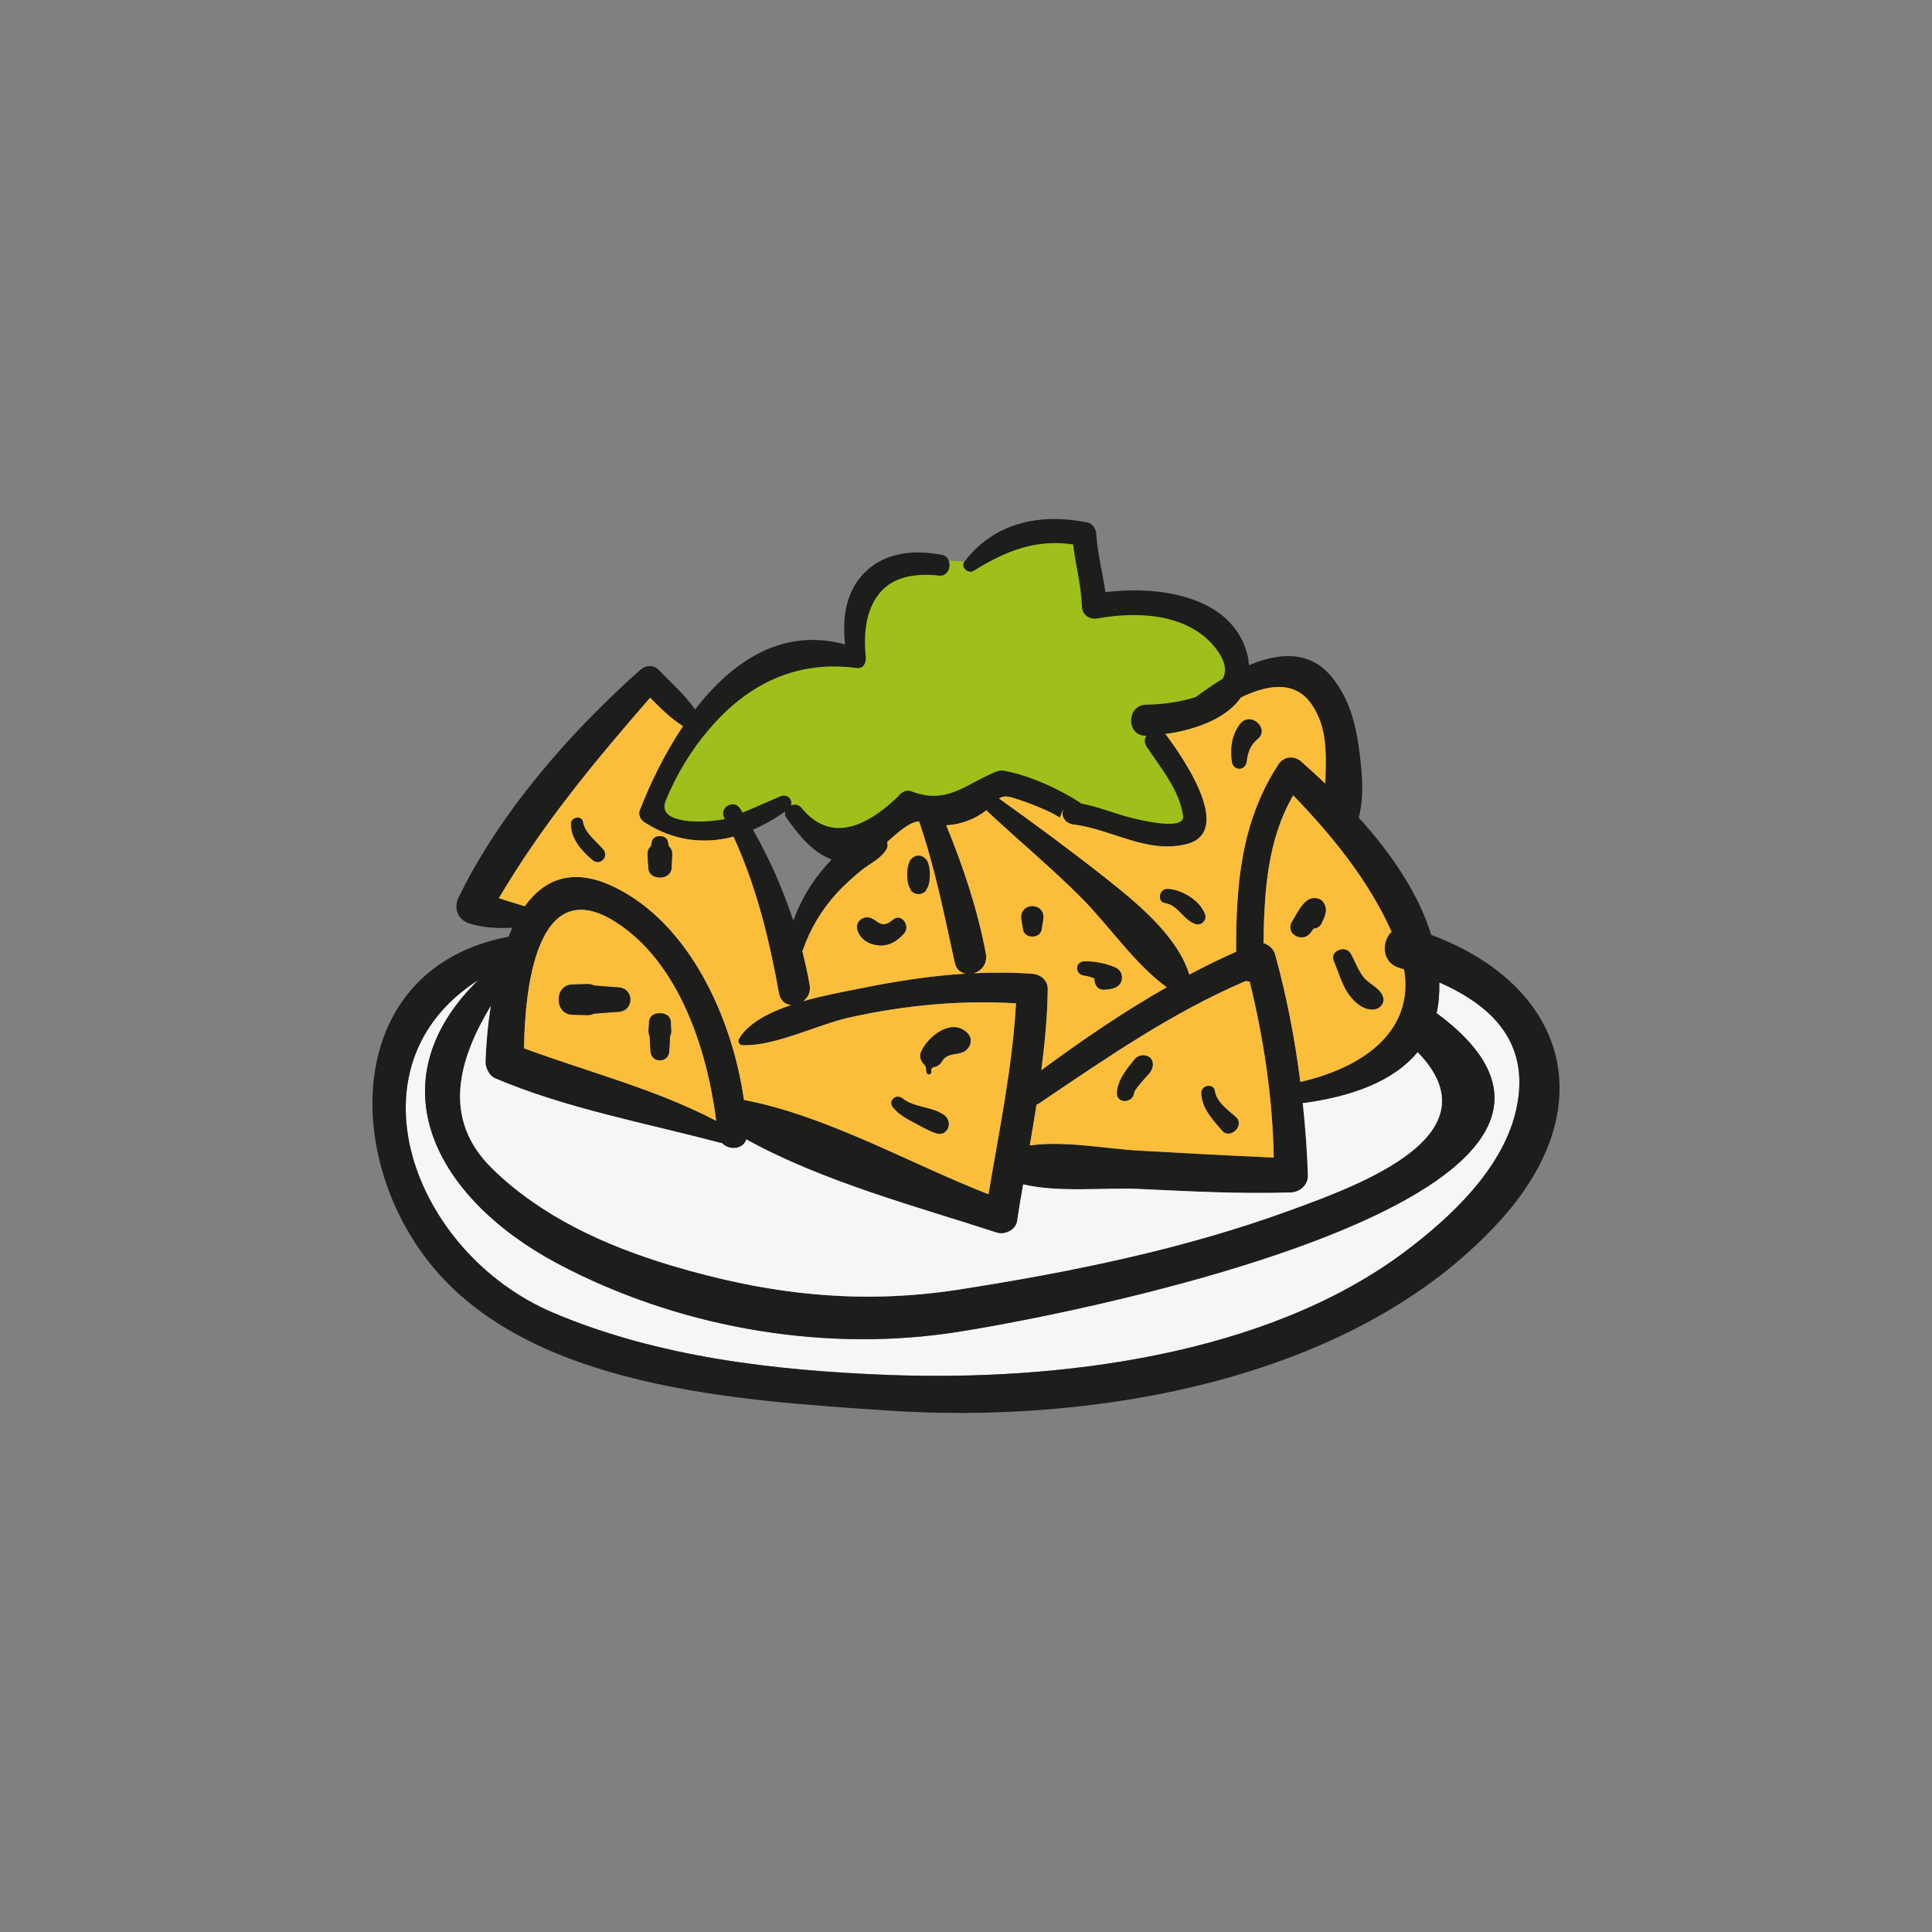 <?xml version="1.0" encoding="utf-8"?>
<!-- Generator: Adobe Illustrator 16.0.0, SVG Export Plug-In . SVG Version: 6.00 Build 0)  -->
<!DOCTYPE svg PUBLIC "-//W3C//DTD SVG 1.1//EN" "http://www.w3.org/Graphics/SVG/1.1/DTD/svg11.dtd">
<svg version="1.1" id="Layer_1" xmlns="http://www.w3.org/2000/svg" xmlns:xlink="http://www.w3.org/1999/xlink" x="0px" y="0px"
	 width="350px" height="350px" viewBox="0 0 350 350" enable-background="new 0 0 350 350" xml:space="preserve">
<rect x="0" y="0" width="350" height="350" fill="#808080" stroke="none"/>
<g>
	<path fill="#9FC01A" d="M141.604,145.724c0,0,7.953,8.632,13.033,7.278c5.08-1.354,11.172-7.278,11.172-7.278
		s13.371-0.506,15.401-3.046c2.032-2.54,15.403,6.262,23.02,6.94c7.618,0.675,13.711,1.354,12.863-2.033
		c-0.844-3.384-9.308-17.434-9.308-17.434s15.403-1.354,15.741-8.632c0.338-7.278-6.939-11.341-10.493-11.848
		c-3.556-0.507-15.91-0.507-15.91-0.507l-1.695-12.695c0,0-3.215-1.186-10.155,0.844c-6.94,2.033-10.558,4.439-10.558,4.439
		s-7.551-0.714-10.09-0.039c-2.54,0.679-6.603,1.354-7.957,6.096c-1.354,4.738-1.692,10.493-1.692,10.493s-9.477-2.708-16.08,2.199
		c-6.602,4.91-17.264,16.758-18.112,19.129c-0.845,2.367-1.523,7.447-1.523,7.447s8.463,3.553,13.033,2.371
		C136.865,148.263,141.604,145.724,141.604,145.724z"/>
	<path fill="#F6F6F6" d="M260.747,177.977c9.743,4.289,16.826,11.207,13.8,23.578c-2.56,10.375-11.773,18.992-19.954,25.143
		c-25.306,19.021-63.284,23.547-93.815,22.381c-20.483-0.797-41.667-3.227-60.656-11.307c-25.342-10.807-37.881-44.66-13.472-60.227
		C67.793,196,78.703,217.02,100.985,228.893c21.217,11.273,46.691,15.963,70.435,12.703c16.927-2.326,134.587-24.244,88.827-58.066
		C260.646,181.867,260.779,179.973,260.747,177.977z"/>
	<path fill="#1D1D1B" d="M259.282,169.363c24.144,8.98,31.496,30.83,12.406,51.846c-26.374,28.967-73.595,36.848-110.911,34.322
		c-26.569-1.797-64.849-3.924-83.007-26.805c-16.063-20.287-14.832-53.511,14.368-59.029c0.234-0.568,0.432-1.098,0.666-1.63
		c-2.66,0.133-5.222,0.032-7.85-0.799c-2.026-0.666-2.793-2.76-1.896-4.657c7.551-15.495,20.155-29.895,32.958-41.269
		c0.932-0.831,2.361-0.964,3.293,0c2.26,2.326,4.754,4.521,6.619,7.181c6.716-8.71,15.829-14.897,27.17-11.772
		c-0.5-4.42,0-9.045,3.027-12.471c3.758-4.254,9.243-4.754,14.534-3.758c2.095,0.4,1.627,3.992-0.5,3.758
		c-3.858-0.432-8.213-0.033-10.841,3.196c-2.66,3.29-2.861,7.746-2.461,11.77c0,0.068-0.033,0.133-0.033,0.201
		c0,0.133-0.032,0.267-0.032,0.399c-0.036,0.033-0.036,0.033-0.036,0.033c-0.133,0.698-0.663,1.263-1.595,1.13
		c-10.876-1.429-19.688,2.861-26.706,11.107c-3.293,3.826-5.853,8.148-7.814,12.806c-1.997,4.722,7.547,4.125,10.675,3.459
		c-0.036-0.068-0.068-0.133-0.101-0.201c-0.997-1.894,1.728-3.492,2.894-1.663c0.133,0.234,0.266,0.468,0.432,0.698
		c2.26-0.929,4.488-1.961,6.785-2.926c1.332-0.565,2.328,0.601,1.961,1.63c0.565-0.234,1.263-0.198,1.764,0.267
		c4.521,5.654,10.376,5.021,17.592-1.829c0.533-0.734,1.497-1.396,2.462-1c6.151,2.397,9.542-0.997,14.497-3.192
		c0.832-0.364,1.433-0.698,2.361-0.529c4.524,0.864,9.88,3.257,13.67,5.751c0.064,0.068,0.133,0.133,0.165,0.166
		c3.027,0.565,5.921,1.763,8.847,2.53c0.965,0.23,10.042,2.66,9.679-0.267c-0.602-4.625-4.125-8.814-6.587-12.539
		c-0.497-0.763-0.399-1.461-0.064-1.994h-0.033c-3.627,0.098-3.627-5.553,0-5.622c2.027,0,5.82-0.331,9.013-1.396
		c1.429-1.065,3.092-2.228,4.888-3.326c0.63-1.263,0.532-2.894-0.864-4.888c-4.758-6.885-14.335-7.382-21.817-6.021
		c-1.462,0.266-2.793-0.598-2.858-2.16c-0.133-3.826-1.133-7.483-1.598-11.24c-6.752-1-12.204,1.163-18.024,4.787
		c-0.964,0.601-2.429-0.666-1.663-1.663c5.42-7.148,13.767-8.811,22.247-7.116c1,0.198,1.565,1.163,1.63,2.095
		c0.234,3.592,1.166,7.019,1.663,10.542c9.278-1.163,22.314,0.464,25.507,10.575c0.299,0.932,0.433,1.796,0.5,2.663
		c5.389-2.296,11.107-2.761,15.099,2.26c2.927,3.657,4.157,7.915,4.787,12.536c0.533,3.858,1.098,8.782,0,12.805
		C251.832,154.398,256.889,161.615,259.282,169.363z M274.547,201.555c3.026-12.371-4.057-19.289-13.8-23.578
		c0.032,1.996-0.101,3.891-0.5,5.553c45.76,33.822-71.9,55.74-88.827,58.066c-23.744,3.26-49.218-1.43-70.435-12.703
		C78.703,217.02,67.793,196,86.649,177.545c-24.409,15.566-11.87,49.42,13.472,60.227c18.989,8.08,40.173,10.51,60.656,11.307
		c30.531,1.166,68.51-3.359,93.815-22.381C262.773,220.547,271.987,211.93,274.547,201.555z M233.743,219.248
		c12.902-4.689,37.546-13.734,23.077-28.633c-4.455,5.422-12.169,8.049-20.551,9.211c-0.101,0-0.166-0.031-0.267-0.031
		c0.468,4.354,0.799,8.713,0.933,13.137c0.064,1.727-1.43,3.023-3.06,3.092c-9.214,0.299-18.424-0.201-27.602-0.635
		c-6.385-0.266-14.433,0.699-20.919-0.83c-0.399,2.227-0.766,4.455-1.098,6.686c-0.233,1.563-2.264,2.527-3.66,2.061
		c-14.63-4.756-31.658-9.279-45.392-16.893c-0.601,1.895-3.192,2.027-4.456,0.631c-0.133,0-0.266,0.033-0.399-0.033
		c-13.601-3.623-27.67-6.154-40.674-11.672c-1.062-0.467-1.76-1.93-1.728-2.994c0.097-2.729,0.364-6.32,0.964-10.109
		c-5.722,9.512-9.048,20.354,0.23,29.43c8.847,8.713,20.652,14.068,32.46,17.594c17.557,5.254,34.088,7.15,52.112,4.357
		C193.969,230.455,214.487,226.299,233.743,219.248z M235.571,196c11.309-2.592,20.652-9.109,18.791-20.384
		c-0.299-0.098-0.565-0.166-0.867-0.267c-3.225-0.965-3.257-4.787-1.396-6.551c-4.157-9.278-10.74-17.391-17.823-24.708
		c-4.722,8.148-5.223,17.427-5.388,26.771c0.965,0.266,1.828,1.065,2.095,1.961C233.109,180.539,234.574,188.219,235.571,196z
		 M240.096,141.959c0.097-4.888,0.532-9.844-2.397-14.231c-3.092-4.657-8.245-3.625-12.902-1.364
		c-2.692,3.923-8.513,5.92-13.734,6.619c0.067,0.065,0.165,0.133,0.233,0.198c2.127,2.861,12.903,17.625,3.459,19.788
		c-7.184,1.663-13.371-2.761-20.253-3.592c-1.497-0.166-2.563-1.598-1.73-3.06c-1.364,2.494,0.334,2.027-3.358,0.432
		c-1.962-0.864-3.923-1.63-5.953-2.228c-1.198-0.367-1.86-0.266-2.462,0.133c6.386,4.589,12.737,9.246,18.893,14.101
		c5.719,4.521,13.367,10.64,15.563,17.791c2.793-1.464,5.586-2.861,8.479-4.124c-0.032-12.039,0.864-23.51,7.648-33.922
		c0.965-1.494,2.861-1.695,4.157-0.529C237.169,139.235,238.631,140.563,240.096,141.959z M230.748,209.703
		c-0.197-10.809-1.796-21.383-4.354-31.893c-0.234,0-0.465-0.033-0.698-0.102c-13.468,5.756-25.374,14.037-37.514,22.219
		c-0.134,0.098-0.267,0.133-0.399,0.166c-0.399,2.494-0.799,4.955-1.231,7.414c6.288-0.896,13.803,0.6,19.724,0.932
		C214.419,208.906,222.604,209.34,230.748,209.703z M211.36,178.844c-5.752-4.157-10.409-11.111-15.397-16.131
		c-5.554-5.586-11.571-10.542-17.294-15.93c-1.894,1.563-4.589,2.595-7.249,2.728c3.092,7.515,5.687,15.297,7.184,23.279
		c0.331,1.796-0.799,3.092-2.163,3.523c3.527-0.164,7.052-0.164,10.578,0.102c1.497,0.102,2.825,1.199,2.793,2.793
		c-0.068,4.924-0.532,9.811-1.166,14.666C195.998,188.453,203.481,183.332,211.36,178.844z M184.057,181.77
		c-10.042-0.633-20.22,0.363-30.028,2.527c-6.054,1.33-13.436,5.221-19.489,5.053c-0.565,0-0.997-0.631-0.666-1.162
		c1.695-2.861,5.388-4.756,9.444-6.119c-1.03-0.102-1.929-0.73-2.192-2.096c-1.764-9.778-4.092-19.388-8.249-28.4
		c-5.355,1.396-10.873,0.799-16.164-2.627c-0.63-0.432-1.13-1.299-0.832-2.095c1.896-4.923,4.557-10.376,7.85-15.3
		c-2.228-1.396-4.092-3.257-5.953-5.154c-10.11,11.607-19.586,23.045-27.404,36.315c1.565,0.5,3.127,0.997,4.69,1.464
		c3.491-4.855,8.648-7.151,16.196-3.491c13.569,6.551,21.383,23.611,23.513,38.576c14.998,2.861,29.862,11.438,44.295,17.092
		C180.997,204.848,183.395,193.441,184.057,181.77z M174.911,176.381c-0.896-0.164-1.695-0.765-1.961-2.029
		c-1.893-8.646-3.556-17.125-6.45-25.54c-1.731,0.065-3.725,1.897-5.788,3.725c0.133,0.464,0.133,0.929-0.166,1.396
		c-1.198,1.861-2.994,2.462-4.689,3.891c-1.429,1.198-2.894,2.494-4.189,3.891c-2.761,3.027-4.891,6.518-6.219,10.409
		c-0.036,0.068-0.101,0.133-0.101,0.166c0.5,2.03,0.965,4.06,1.332,6.154c0.23,1.297-0.335,2.293-1.166,2.926
		c3.757-1.064,7.583-1.762,10.275-2.295C162.109,177.777,168.494,176.781,174.911,176.381z M148.342,158.39
		c0.663-0.832,1.429-1.764,2.325-2.692c-3.491-1.299-5.953-4.391-8.181-7.518c-0.299-0.432-0.332-0.832-0.231-1.195
		c-1.896,1.361-3.858,2.458-5.855,3.326c3.027,5.287,5.424,10.772,7.317,16.495C144.815,163.777,146.345,160.949,148.342,158.39z
		 M129.75,203.051c-1.663-13.035-6.785-28.799-18.324-36.081c-14.267-8.979-16.361,12.339-16.495,22.944
		C106.538,194.205,118.775,197.301,129.75,203.051z"/>
	<path fill="#F6F6F6" d="M256.82,190.615c14.469,14.898-10.175,23.943-23.077,28.633c-19.256,7.051-39.774,11.207-60.027,14.367
		c-18.024,2.793-34.555,0.896-52.112-4.357c-11.808-3.525-23.614-8.881-32.46-17.594c-9.278-9.076-5.953-19.918-0.23-29.43
		c-0.601,3.789-0.867,7.381-0.964,10.109c-0.033,1.064,0.666,2.527,1.728,2.994c13.004,5.518,27.073,8.049,40.674,11.672
		c0.133,0.066,0.266,0.033,0.399,0.033c1.264,1.396,3.855,1.264,4.456-0.631c13.734,7.613,30.762,12.137,45.392,16.893
		c1.396,0.467,3.427-0.498,3.66-2.061c0.332-2.23,0.698-4.459,1.098-6.686c6.486,1.529,14.534,0.564,20.919,0.83
		c9.178,0.434,18.388,0.934,27.602,0.635c1.63-0.068,3.124-1.365,3.06-3.092c-0.134-4.424-0.465-8.783-0.933-13.137
		c0.101,0,0.166,0.031,0.267,0.031C244.651,198.664,252.365,196.037,256.82,190.615z"/>
	<path fill="#FBBE3A" d="M254.362,175.616c1.861,11.275-7.482,17.792-18.791,20.384c-0.997-7.781-2.462-15.461-4.589-23.178
		c-0.267-0.896-1.13-1.695-2.095-1.961c0.165-9.344,0.666-18.622,5.388-26.771c7.083,7.317,13.666,15.43,17.823,24.708
		c-1.86,1.764-1.828,5.586,1.396,6.551C253.797,175.45,254.063,175.518,254.362,175.616z M249.338,182.766
		c0.867-0.266,1.533-1.23,1.198-2.162c-0.564-1.662-2.328-2.16-3.426-3.459c-1.063-1.231-1.627-2.991-2.426-4.387
		c-0.899-1.598-3.79-0.5-3.06,1.263c0.799,1.861,1.328,3.823,2.361,5.554C245.016,181.303,247.179,183.396,249.338,182.766z
		 M239.462,167.168c0.601-1.364,1.198-2.527,0.133-3.858c-0.464-0.565-1.363-0.698-2.026-0.53c-1.598,0.4-2.695,2.894-3.494,4.189
		c-1.328,2.196,1.929,3.956,3.361,1.962c0.166-0.234,0.331-0.464,0.529-0.731C238.565,168.168,239.131,167.902,239.462,167.168z"/>
	<path fill="#1D1D1B" d="M250.536,180.604c0.335,0.932-0.331,1.896-1.198,2.162c-2.159,0.631-4.322-1.463-5.352-3.191
		c-1.033-1.73-1.563-3.693-2.361-5.554c-0.73-1.763,2.16-2.861,3.06-1.263c0.799,1.396,1.363,3.156,2.426,4.387
		C248.208,178.443,249.972,178.941,250.536,180.604z"/>
	<path fill="#FBBE3A" d="M237.698,127.729c2.93,4.387,2.494,9.343,2.397,14.231c-1.465-1.396-2.927-2.725-4.358-3.988
		c-1.296-1.166-3.192-0.965-4.157,0.529c-6.784,10.412-7.681,21.883-7.648,33.922c-2.894,1.263-5.687,2.66-8.479,4.124
		c-2.195-7.151-9.844-13.27-15.563-17.791c-6.155-4.855-12.507-9.512-18.893-14.101c0.602-0.399,1.264-0.5,2.462-0.133
		c2.03,0.598,3.991,1.364,5.953,2.228c3.692,1.595,1.994,2.062,3.358-0.432c-0.832,1.461,0.233,2.894,1.73,3.06
		c6.882,0.831,13.069,5.254,20.253,3.592c9.444-2.163-1.332-16.927-3.459-19.788c-0.068-0.065-0.166-0.133-0.233-0.198
		c5.222-0.698,11.042-2.695,13.734-6.619C229.453,124.104,234.606,123.071,237.698,127.729z M227.854,133.847
		c2.231-1.864-1.429-5.19-3.29-2.563c-1.464,2.062-1.698,4.225-1.396,6.687c0.231,1.728,2.459,1.695,2.66,0
		C226.059,136.241,226.494,134.977,227.854,133.847z M216.65,167.402c0.965,0.299,1.962-0.698,1.663-1.663
		c-0.767-2.527-4.326-4.69-6.918-4.69c-1.396,0.033-1.796,2.296-0.367,2.527C213.49,163.943,214.354,166.704,216.65,167.402z"/>
	<path fill="#1D1D1B" d="M239.595,163.31c1.065,1.331,0.468,2.494-0.133,3.858c-0.331,0.734-0.896,1-1.497,1.033
		c-0.198,0.267-0.363,0.497-0.529,0.731c-1.433,1.994-4.689,0.234-3.361-1.962c0.799-1.295,1.896-3.79,3.494-4.189
		C238.231,162.612,239.131,162.745,239.595,163.31z"/>
	<path fill="#1D1D1B" d="M224.564,131.285c1.861-2.627,5.521,0.698,3.29,2.563c-1.36,1.13-1.796,2.394-2.026,4.125
		c-0.201,1.695-2.429,1.728-2.66,0C222.866,135.51,223.101,133.347,224.564,131.285z"/>
	<path fill="#FBBE3A" d="M226.394,177.811c2.559,10.51,4.157,21.084,4.354,31.893c-8.145-0.363-16.329-0.797-24.474-1.264
		c-5.921-0.332-13.436-1.828-19.724-0.932c0.433-2.459,0.832-4.92,1.231-7.414c0.133-0.033,0.266-0.068,0.399-0.166
		c12.14-8.182,24.046-16.463,37.514-22.219C225.929,177.777,226.159,177.811,226.394,177.811z M221.405,204.814
		c1.461,1.695,4.157-0.996,2.462-2.461c-1.465-1.297-3.495-2.693-3.794-4.723c-0.198-1.43-2.458-1.064-2.426,0.334
		C217.647,200.689,219.71,202.854,221.405,204.814z M207.336,195.402c0.799-0.932,1.663-1.561,1.465-2.926
		c-0.233-1.428-2.127-1.629-3.026-0.799c-0.267,0.234-0.501,0.566-0.731,0.865c-1.299,1.564-2.659,3.559-2.695,5.422
		c-0.064,2.027,2.861,1.926,3.095,0C205.508,197.465,206.771,196.037,207.336,195.402z"/>
	<path fill="#1D1D1B" d="M223.867,202.354c1.695,1.465-1.001,4.156-2.462,2.461c-1.695-1.961-3.758-4.125-3.758-6.85
		c-0.032-1.398,2.228-1.764,2.426-0.334C220.372,199.66,222.402,201.057,223.867,202.354z"/>
	<path fill="#1D1D1B" d="M218.313,165.739c0.299,0.964-0.698,1.961-1.663,1.663c-2.296-0.698-3.16-3.459-5.622-3.826
		c-1.429-0.23-1.029-2.494,0.367-2.527C213.987,161.049,217.547,163.212,218.313,165.739z"/>
	<path fill="#1D1D1B" d="M208.801,192.477c0.198,1.365-0.666,1.994-1.465,2.926c-0.564,0.635-1.828,2.063-1.894,2.563
		c-0.233,1.926-3.159,2.027-3.095,0c0.036-1.863,1.396-3.857,2.695-5.422c0.23-0.299,0.465-0.631,0.731-0.865
		C206.674,190.848,208.567,191.049,208.801,192.477z"/>
	<path fill="#1D1D1B" d="M202.117,175.284c1.062,0.465,1.461,1.796,0.896,2.792c-0.598,1.029-1.829,1.131-2.894,1.232
		c-1.296,0.1-1.93-0.998-1.861-2.063c-0.598-0.199-1.23-0.432-1.864-0.5c-1.662-0.166-1.728-2.527,0-2.592
		C198.19,174.085,200.454,174.518,202.117,175.284z"/>
	<path fill="#FBBE3A" d="M195.963,162.712c4.988,5.021,9.646,11.974,15.397,16.131c-7.879,4.488-15.362,9.609-22.715,15.029
		c0.634-4.855,1.098-9.742,1.166-14.666c0.032-1.594-1.296-2.691-2.793-2.793c-3.526-0.266-7.051-0.266-10.578-0.102
		c1.364-0.431,2.494-1.727,2.163-3.523c-1.497-7.982-4.092-15.764-7.184-23.279c2.66-0.133,5.355-1.166,7.249-2.728
		C184.392,152.17,190.409,157.126,195.963,162.712z M203.014,178.076c0.564-0.996,0.165-2.328-0.896-2.792
		c-1.663-0.766-3.927-1.198-5.723-1.13c-1.728,0.065-1.662,2.426,0,2.592c0.634,0.068,1.267,0.301,1.864,0.5
		c-0.068,1.064,0.565,2.162,1.861,2.063C201.185,179.207,202.416,179.105,203.014,178.076z M188.98,166.635
		c0.532-3.29-4.456-3.29-3.924,0l0.299,1.796c0.267,1.63,3.06,1.63,3.326,0C188.779,167.834,188.88,167.236,188.98,166.635z"/>
	<path fill="#1D1D1B" d="M185.057,166.635c-0.532-3.29,4.456-3.29,3.924,0c-0.101,0.601-0.201,1.199-0.299,1.796
		c-0.267,1.63-3.06,1.63-3.326,0L185.057,166.635z"/>
	<path fill="#FBBE3A" d="M154.029,184.297c9.808-2.164,19.986-3.16,30.028-2.527c-0.662,11.672-3.06,23.078-4.988,34.584
		c-14.433-5.654-29.297-14.23-44.295-17.092c-2.13-14.965-9.944-32.025-23.513-38.576c-7.547-3.66-12.705-1.364-16.196,3.491
		c-1.563-0.467-3.125-0.964-4.69-1.464c7.817-13.27,17.294-24.708,27.404-36.315c1.861,1.896,3.725,3.757,5.953,5.154
		c-3.293,4.923-5.953,10.376-7.85,15.3c-0.299,0.796,0.201,1.663,0.832,2.095c5.291,3.426,10.808,4.024,16.164,2.627
		c4.157,9.012,6.485,18.622,8.249,28.4c0.263,1.365,1.163,1.994,2.192,2.096c-4.057,1.363-7.749,3.258-9.444,6.119
		c-0.332,0.531,0.101,1.162,0.666,1.162C140.593,189.518,147.975,185.627,154.029,184.297z M175.278,189.982
		c0.73-0.799,0.799-1.994,0-2.793c-2.861-2.961-7.35,0.666-8.479,3.523c-0.267,0.699,0.065,1.531,0.533,2.031
		c0.529,0.531,0.432,0.799,0.497,1.461c0.068,0.568,0.832,0.568,0.9,0c-0.133-0.564,0.097-0.863,0.63-0.93
		c0.533-0.133,0.964-0.467,1.263-0.965c0.234-0.398,0.5-0.697,0.932-0.932C172.784,190.682,174.213,191.182,175.278,189.982z
		 M169.657,205.314c2.098,0.598,2.994-2.162,1.4-3.293c-2.231-1.598-5.355-1.299-7.551-3.025c-1.199-0.965-2.729,0.5-1.695,1.662
		c0.896,1.029,1.929,1.727,3.124,2.361C166.464,203.785,168.03,204.814,169.657,205.314z M121.77,154.83
		c0.032-0.698-0.234-1.195-0.633-1.562c-0.033-0.234-0.098-0.464-0.133-0.698c-0.198-1.465-2.725-1.465-2.926,0
		c-0.032,0.234-0.101,0.464-0.133,0.698c-0.4,0.367-0.666,0.864-0.63,1.562c0.033,0.698,0.065,1.396,0.133,2.095
		c-0.101,1.396,0.997,2.063,2.095,2.03c1.098,0.033,2.195-0.633,2.127-2.03C121.702,156.227,121.737,155.528,121.77,154.83z
		 M107.337,155.795c1.328,1.13,3.059-0.565,1.929-1.929c-1.267-1.461-3.325-2.959-3.66-4.953c-0.198-1.267-2.16-0.9-2.16,0.298
		C103.411,151.937,105.375,154.132,107.337,155.795z"/>
	<path fill="#1D1D1B" d="M175.278,187.189c0.799,0.799,0.73,1.994,0,2.793c-1.065,1.199-2.494,0.699-3.725,1.396
		c-0.432,0.234-0.698,0.533-0.932,0.932c-0.299,0.498-0.73,0.832-1.263,0.965c-0.533,0.066-0.763,0.365-0.63,0.93
		c-0.068,0.568-0.832,0.568-0.9,0c-0.065-0.662,0.033-0.93-0.497-1.461c-0.468-0.5-0.799-1.332-0.533-2.031
		C167.929,187.855,172.417,184.229,175.278,187.189z"/>
	<path fill="#FBBE3A" d="M172.95,174.352c0.267,1.264,1.065,1.865,1.961,2.029c-6.417,0.4-12.802,1.396-19.122,2.693
		c-2.692,0.533-6.518,1.23-10.275,2.295c0.831-0.633,1.396-1.629,1.166-2.926c-0.367-2.094-0.832-4.124-1.332-6.154
		c0-0.032,0.065-0.097,0.101-0.166c1.328-3.891,3.458-7.382,6.219-10.409c1.296-1.396,2.76-2.692,4.189-3.891
		c1.695-1.429,3.491-2.03,4.689-3.891c0.299-0.467,0.299-0.932,0.166-1.396c2.063-1.828,4.057-3.66,5.788-3.725
		C169.394,157.227,171.057,165.707,172.95,174.352z M168.03,160.783c0.597-1.296,0.497-3.423,0.065-4.521
		c-0.666-1.663-2.728-1.663-3.391,0c-0.432,1.098-0.533,3.225,0.065,4.521c0.032,0.068,0.101,0.166,0.166,0.234
		c0.068,0.133,0.101,0.331,0.201,0.432c0.364,0.332,0.731,0.465,1.13,0.5c0.033,0,0.101,0,0.133,0c0.032,0,0.101,0,0.133,0
		c0.399-0.036,0.763-0.169,1.13-0.5c0.101-0.101,0.133-0.299,0.198-0.432C167.929,160.949,167.994,160.851,168.03,160.783z
		 M163.772,169.097c1.163-1.296-0.399-3.689-1.929-2.527c-0.633,0.5-1.296,1.03-2.127,0.832c-0.799-0.198-1.332-0.964-2.228-1.163
		c-1.267-0.266-2.563,0.832-2.163,2.192c0.5,1.731,2.127,2.696,3.858,2.829C161.044,171.426,162.573,170.461,163.772,169.097z"/>
	<path fill="#1D1D1B" d="M171.057,202.021c1.594,1.131,0.698,3.891-1.4,3.293c-1.627-0.5-3.192-1.529-4.722-2.295
		c-1.195-0.635-2.228-1.332-3.124-2.361c-1.033-1.162,0.497-2.627,1.695-1.662C165.701,200.723,168.825,200.424,171.057,202.021z"/>
	<path fill="#1D1D1B" d="M168.095,156.262c0.432,1.098,0.532,3.225-0.065,4.521c-0.036,0.068-0.101,0.166-0.169,0.234
		c-0.065,0.133-0.098,0.331-0.198,0.432c-0.367,0.332-0.731,0.465-1.13,0.5c-0.032,0-0.101,0-0.133,0c-0.033,0-0.101,0-0.133,0
		c-0.399-0.036-0.767-0.169-1.13-0.5c-0.101-0.101-0.133-0.299-0.201-0.432c-0.065-0.068-0.133-0.166-0.166-0.234
		c-0.598-1.296-0.497-3.423-0.065-4.521C165.367,154.6,167.429,154.6,168.095,156.262z"/>
	<path fill="#1D1D1B" d="M161.843,166.57c1.53-1.163,3.092,1.231,1.929,2.527c-1.199,1.364-2.728,2.329-4.589,2.163
		c-1.731-0.133-3.358-1.098-3.858-2.829c-0.399-1.36,0.896-2.458,2.163-2.192c0.896,0.198,1.429,0.964,2.228,1.163
		C160.547,167.6,161.209,167.071,161.843,166.57z"/>
	<path fill="#FBBE3A" d="M111.426,166.97c11.539,7.282,16.661,23.046,18.324,36.081c-10.974-5.75-23.211-8.846-34.818-13.137
		C95.064,179.309,97.159,157.99,111.426,166.97z M121.604,186.689c-0.036-0.398-0.068-0.832-0.068-1.23
		c0.068-1.328-0.965-1.961-1.994-1.893c-1.033-0.068-2.063,0.564-1.962,1.893c-0.036,0.398-0.068,0.832-0.101,1.23
		c0,0.4,0.065,0.699,0.198,0.965c0.068,0.932,0.133,1.863,0.169,2.793c0.13,2.195,3.257,2.195,3.391,0l0.166-2.793
		C121.536,187.389,121.604,187.09,121.604,186.689z M112.059,183.299c2.858-0.201,2.858-4.225,0-4.424
		c-1.497-0.1-2.961-0.232-4.423-0.334c-0.334-0.166-0.73-0.266-1.198-0.266c-0.864,0.035-1.728,0.035-2.559,0.068
		c-1.796-0.033-2.696,1.33-2.66,2.727c-0.036,1.396,0.864,2.795,2.66,2.762c0.832,0.033,1.695,0.033,2.559,0.064
		c0.468,0,0.864-0.1,1.198-0.266C109.098,183.529,110.562,183.396,112.059,183.299z"/>
	<path fill="#1D1D1B" d="M121.137,153.268c0.399,0.367,0.666,0.864,0.633,1.562c-0.033,0.698-0.068,1.396-0.101,2.095
		c0.068,1.396-1.029,2.063-2.127,2.03c-1.098,0.033-2.195-0.633-2.095-2.03c-0.068-0.698-0.101-1.396-0.133-2.095
		c-0.036-0.698,0.23-1.195,0.63-1.562c0.032-0.234,0.101-0.464,0.133-0.698c0.201-1.465,2.728-1.465,2.926,0
		C121.039,152.804,121.104,153.034,121.137,153.268z"/>
	<path fill="#1D1D1B" d="M121.536,185.459c0,0.398,0.032,0.832,0.068,1.23c0,0.4-0.068,0.699-0.201,0.965l-0.166,2.793
		c-0.133,2.195-3.261,2.195-3.391,0c-0.036-0.93-0.101-1.861-0.169-2.793c-0.133-0.266-0.198-0.564-0.198-0.965
		c0.033-0.398,0.065-0.832,0.101-1.23c-0.101-1.328,0.929-1.961,1.962-1.893C120.571,183.498,121.604,184.131,121.536,185.459z"/>
	<path fill="#1D1D1B" d="M112.059,178.875c2.858,0.199,2.858,4.223,0,4.424c-1.497,0.098-2.961,0.23-4.423,0.332
		c-0.334,0.166-0.73,0.266-1.198,0.266c-0.864-0.031-1.728-0.031-2.559-0.064c-1.796,0.033-2.696-1.365-2.66-2.762
		c-0.036-1.396,0.864-2.76,2.66-2.727c0.832-0.033,1.695-0.033,2.559-0.068c0.468,0,0.864,0.1,1.198,0.266
		C109.098,178.643,110.562,178.775,112.059,178.875z"/>
	<path fill="#1D1D1B" d="M109.266,153.866c1.13,1.364-0.601,3.059-1.929,1.929c-1.962-1.663-3.927-3.858-3.891-6.583
		c0-1.198,1.962-1.565,2.16-0.298C105.941,150.907,108,152.404,109.266,153.866z"/>
</g>
</svg>
